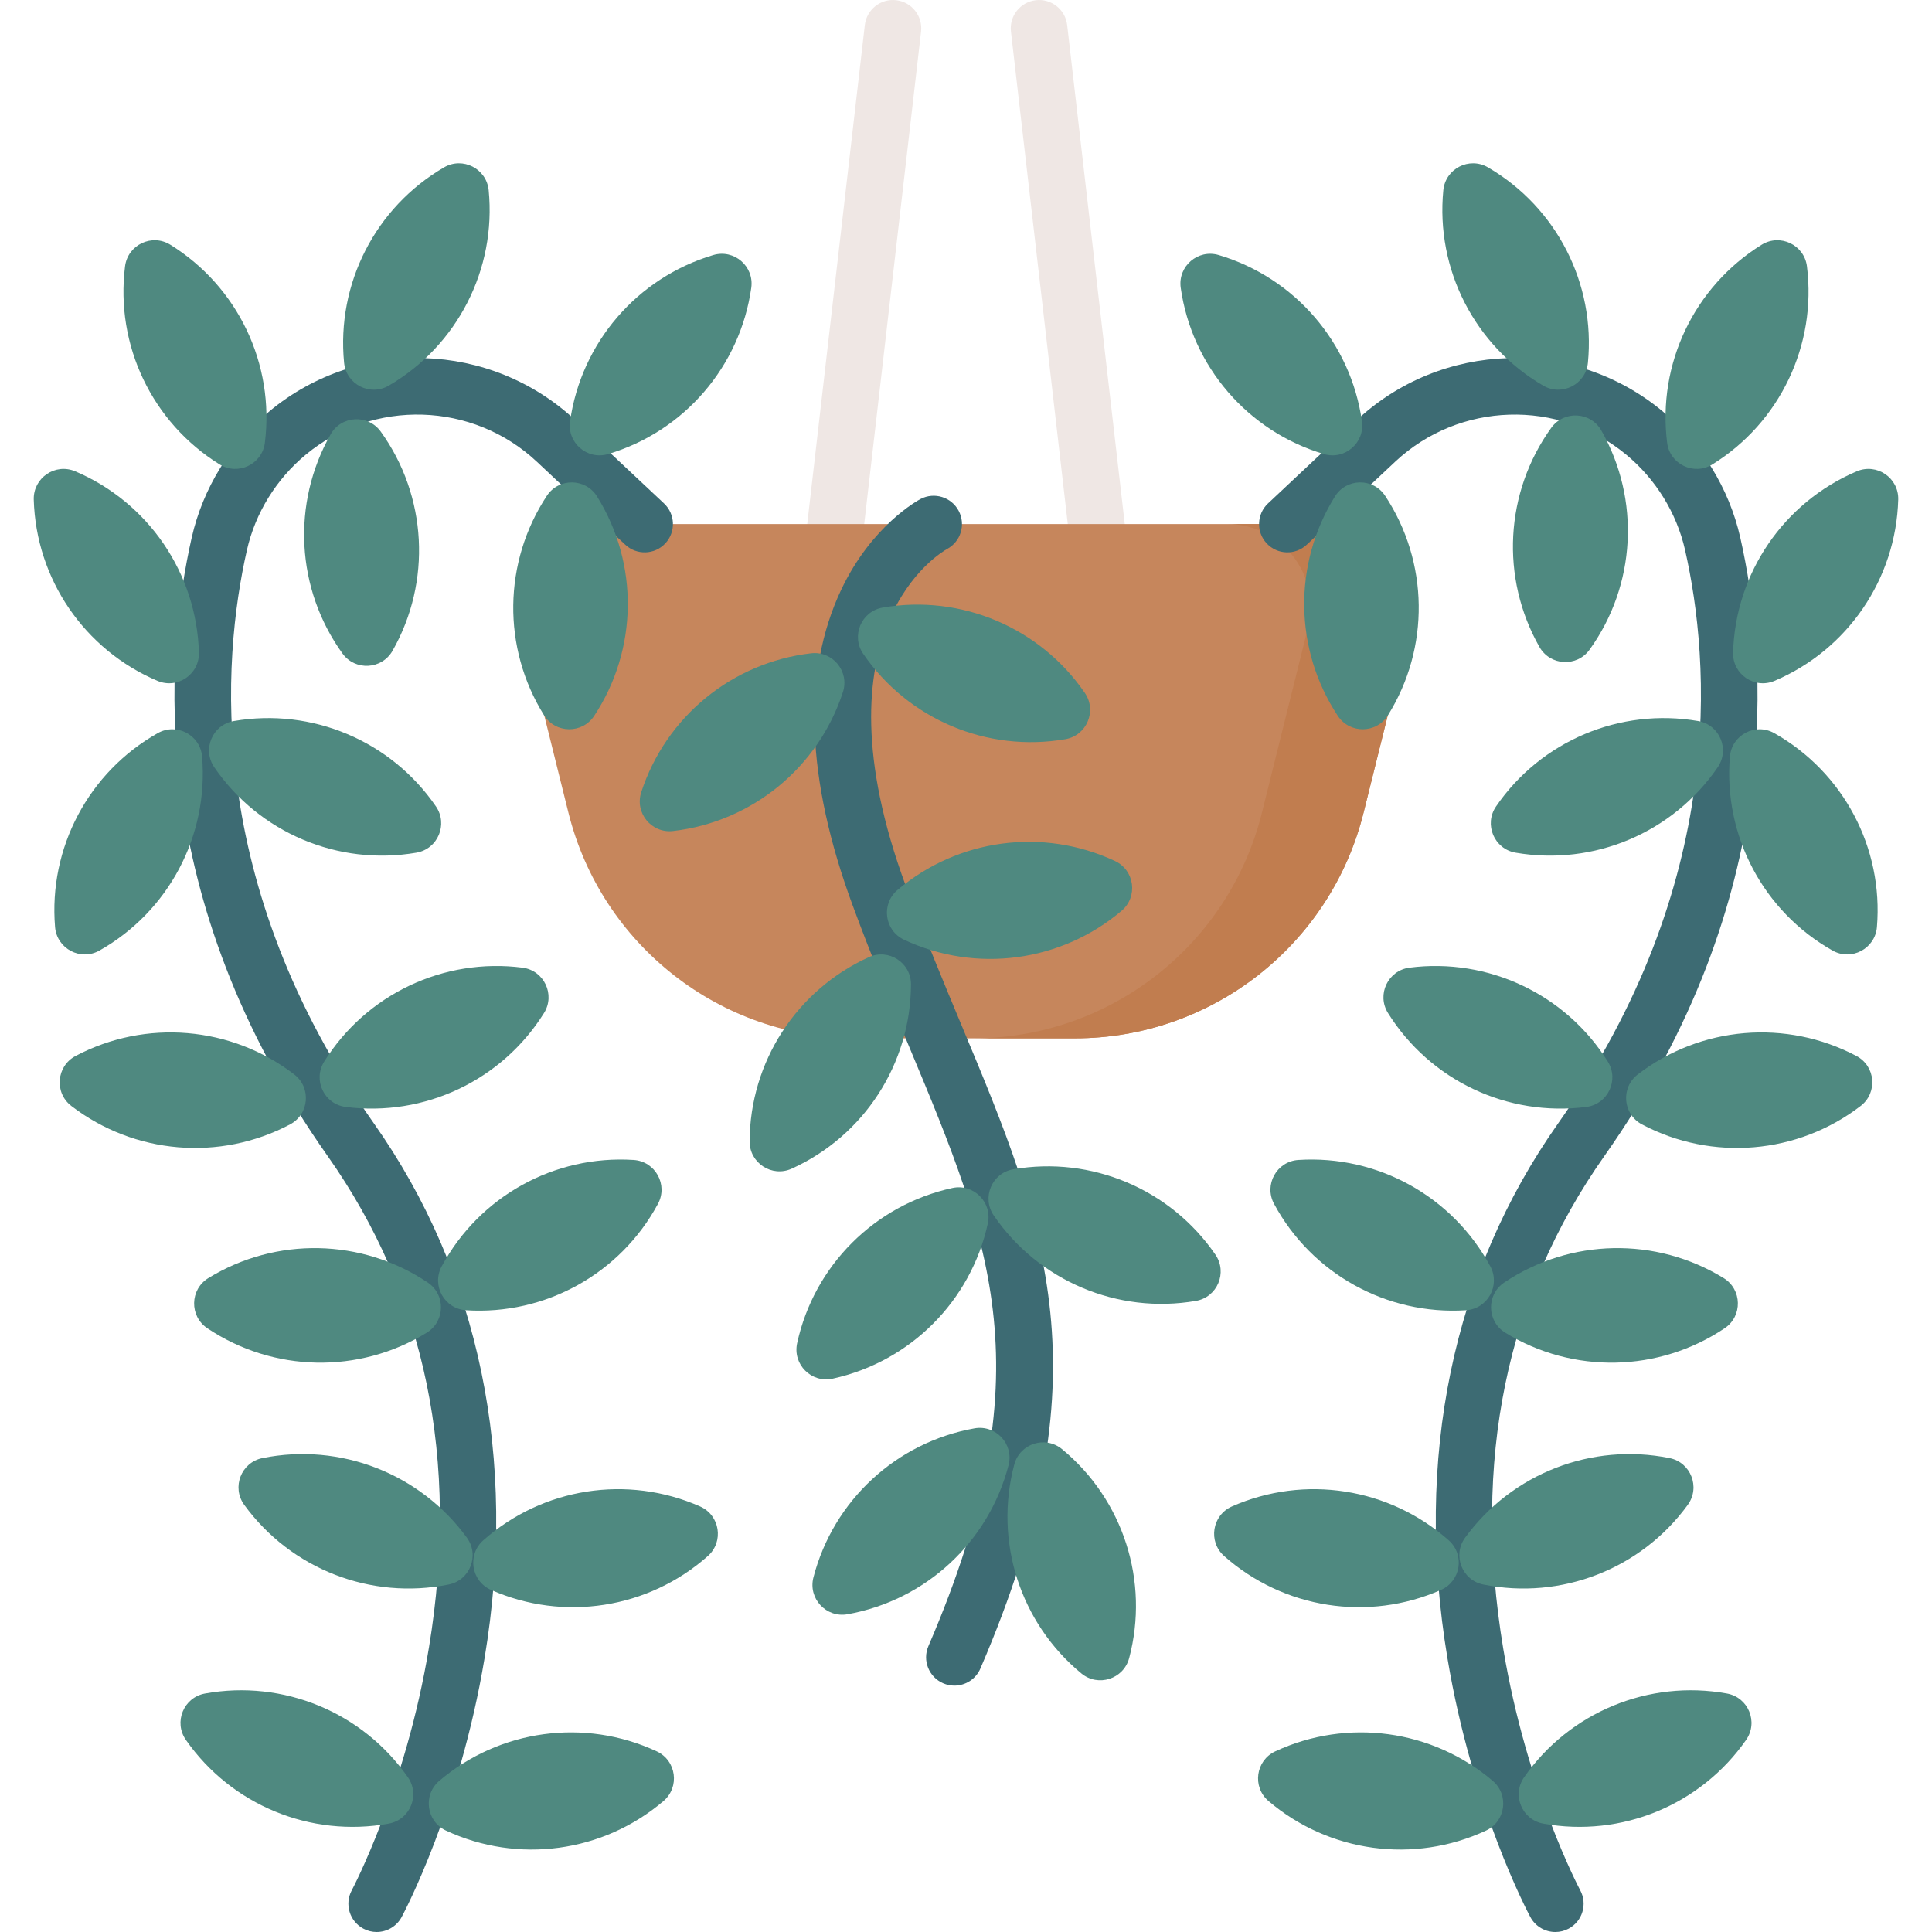 <svg id="Capa_1" enable-background="new 0 0 512.002 512.002" height="512" viewBox="0 0 512.002 512.002" width="512" xmlns="http://www.w3.org/2000/svg"><g><g><g><path d="m292.99 167.73h-73.978c-2.139 0-4.176-.913-5.599-2.51s-2.097-3.726-1.852-5.851l17.629-152.728c.475-4.114 4.2-7.069 8.311-6.59 4.115.475 7.065 4.195 6.591 8.311l-16.665 144.368h57.147l-16.662-144.368c-.476-4.115 2.476-7.836 6.59-8.311 4.111-.475 7.837 2.476 8.311 6.59l17.628 152.729c.245 2.125-.428 4.254-1.852 5.851-1.423 1.596-3.46 2.509-5.599 2.509z" fill="#efe7e4"/></g><path d="m284.854 275.17h-57.707c-36.215 0-67.773-24.671-76.513-59.816l-12.219-49.136c-3.455-13.892 7.055-27.336 21.371-27.336h192.428c14.315 0 24.825 13.444 21.371 27.336l-12.219 49.136c-8.738 35.145-40.296 59.816-76.512 59.816z" fill="#c6865c"/><path d="m352.215 138.882h-26.933c14.315 0 24.825 13.444 21.371 27.336l-12.219 49.136c-8.74 35.145-40.298 59.816-76.513 59.816h26.933c36.215 0 67.773-24.671 76.513-59.816l12.219-49.136c3.455-13.892-7.055-27.336-21.371-27.336z" fill="#c17d4f"/></g><g><path d="m252.924 446.707c-.991 0-1.997-.197-2.964-.614-3.804-1.639-5.56-6.051-3.921-9.855 31.089-72.16 16.735-106.541-4.992-158.584-4.907-11.754-9.981-23.908-15.062-37.664-12.396-33.559-13.437-61.693-3.095-83.625 8.102-17.181 20.538-23.85 21.063-24.125 3.667-1.923 8.202-.51 10.125 3.16 1.914 3.651.521 8.159-3.108 10.098-1.66.918-36.129 21.029-10.914 89.295 4.973 13.462 9.986 25.471 14.834 37.083 22.37 53.581 38.532 92.295 4.925 170.298-1.221 2.836-3.987 4.533-6.891 4.533z" fill="#3d6b73"/></g><g><path d="m282.327 195.896c-20.745 3.574-41.671-5.266-53.571-22.631-3.255-4.75-.499-11.275 5.176-12.252 20.745-3.574 41.671 5.266 53.571 22.631 3.255 4.75.499 11.275-5.176 12.252z" fill="#4f8980"/></g><path d="m297.241 241.364c-16.063 13.606-38.58 16.607-57.646 7.682-5.215-2.441-6.151-9.462-1.757-13.184 16.063-13.606 38.58-16.607 57.646-7.682 5.215 2.441 6.151 9.463 1.757 13.184z" fill="#4f8980"/><g><path d="m316.93 344.755c-20.745 3.574-41.671-5.266-53.571-22.631-3.255-4.75-.499-11.275 5.176-12.252 20.745-3.574 41.671 5.266 53.571 22.631 3.255 4.75.499 11.275-5.176 12.252z" fill="#4f8980"/></g><g><path d="m198.66 302.476c.087-21.051 12.429-40.121 31.598-48.822 5.243-2.38 11.19 1.468 11.166 7.227-.087 21.051-12.429 40.121-31.598 48.822-5.243 2.379-11.189-1.469-11.166-7.227z" fill="#4f8980"/></g><g><path d="m286.576 443.483c-16.238-13.396-23.184-35.024-17.782-55.37 1.478-5.565 8.222-7.731 12.664-4.067 16.238 13.396 23.184 35.024 17.782 55.37-1.478 5.566-8.222 7.732-12.664 4.067z" fill="#4f8980"/></g><g><path d="m211.254 355.958c4.493-20.566 20.556-36.629 41.122-41.122 5.626-1.229 10.634 3.779 9.405 9.405-4.493 20.566-20.556 36.629-41.122 41.122-5.626 1.23-10.635-3.779-9.405-9.405z" fill="#4f8980"/></g><g><path d="m215.568 418.035c5.282-20.377 21.952-35.809 42.676-39.507 5.669-1.011 10.481 4.186 9.036 9.76-5.282 20.377-21.952 35.809-42.676 39.507-5.669 1.012-10.481-4.186-9.036-9.76z" fill="#4f8980"/></g><g><path d="m169.939 209.936c6.525-20.014 24.112-34.392 45.023-36.809 5.72-.661 10.204 4.823 8.419 10.297-6.525 20.014-24.112 34.392-45.023 36.809-5.72.661-10.204-4.823-8.419-10.297z" fill="#4f8980"/></g><g><path d="m99.823 512.002c-1.2.001-2.416-.288-3.546-.896-3.648-1.962-5.015-6.51-3.053-10.158.14-.26 14.325-27.046 20.473-64.452 8.138-49.515-.902-93.298-26.869-130.134-48.176-68.342-43.245-132.032-36.018-163.914 2.952-13.021 10.289-24.922 20.66-33.511 23.743-19.662 58.603-18.583 81.084 2.509l23.413 21.966c3.021 2.834 3.172 7.58.338 10.602-2.836 3.021-7.581 3.17-10.601.338l-23.413-21.966c-16.984-15.935-43.318-16.75-61.253-1.896-7.835 6.489-13.375 15.465-15.598 25.274-6.676 29.452-11.183 88.356 33.648 151.955 28.008 39.732 38.149 88.736 29.327 141.714-6.618 39.74-21.356 67.459-21.98 68.62-1.355 2.519-3.941 3.949-6.612 3.949z" fill="#3d6b73"/></g><g><g><path d="m151.069 111.657c2.952-20.843 17.776-38.056 37.95-44.066 5.519-1.644 10.886 2.978 10.078 8.68-2.952 20.843-17.776 38.056-37.95 44.066-5.518 1.644-10.885-2.979-10.078-8.68z" fill="#4f8980"/></g><g><path d="m144.168 189.54c-11.134-17.865-10.84-40.58.754-58.15 3.171-4.806 10.254-4.715 13.3.172 11.134 17.865 10.84 40.58-.754 58.15-3.172 4.806-10.255 4.715-13.3-.172z" fill="#4f8980"/></g></g><g><g><path d="m91.189 96.141c-2.053-20.95 8.288-41.177 26.473-51.78 4.974-2.901 11.281.324 11.843 6.055 2.053 20.95-8.288 41.177-26.473 51.78-4.975 2.9-11.281-.324-11.843-6.055z" fill="#4f8980"/></g><g><path d="m90.749 173.17c-12.301-17.083-13.522-39.767-3.125-58.071 2.844-5.007 9.917-5.388 13.282-.715 12.301 17.083 13.522 39.767 3.125 58.071-2.845 5.008-9.918 5.388-13.282.715z" fill="#4f8980"/></g></g><g><g><path d="m76.858 297.987c-18.613 9.834-41.249 7.923-57.949-4.892-4.568-3.506-3.973-10.564 1.119-13.254 18.613-9.834 41.249-7.923 57.949 4.892 4.568 3.506 3.973 10.564-1.119 13.254z" fill="#4f8980"/></g><g><path d="m144.168 268.466c-11.152 17.854-31.684 27.574-52.562 24.885-5.711-.736-8.742-7.138-5.691-12.022 11.152-17.854 31.684-27.574 52.562-24.885 5.71.736 8.741 7.138 5.691 12.022z" fill="#4f8980"/></g></g><g><g><path d="m113.092 353.18c-17.946 11.003-40.658 10.543-58.143-1.178-4.783-3.206-4.64-10.288.27-13.298 17.946-11.003 40.658-10.543 58.143 1.178 4.782 3.206 4.639 10.288-.27 13.298z" fill="#4f8980"/></g><g><path d="m174.365 319.034c-9.988 18.53-29.857 29.543-50.864 28.193-5.747-.369-9.18-6.564-6.448-11.633 9.988-18.53 29.857-29.543 50.864-28.193 5.746.369 9.18 6.564 6.448 11.633z" fill="#4f8980"/></g></g><path d="m118.914 419.913c-20.636 4.158-41.803-4.087-54.189-21.109-3.388-4.656-.817-11.256 4.828-12.394 20.636-4.158 41.803 4.087 54.189 21.109 3.388 4.657.817 11.257-4.828 12.394z" fill="#4f8980"/><path d="m187.584 412.37c-15.753 13.963-38.198 17.469-57.459 8.974-5.269-2.324-6.362-9.322-2.052-13.141 15.753-13.963 38.198-17.468 57.459-8.974 5.268 2.324 6.361 9.322 2.052 13.141z" fill="#4f8980"/><g><g><path d="m103.019 483.281c-20.715 3.746-41.714-4.919-53.758-22.183-3.295-4.723-.593-11.27 5.074-12.295 20.715-3.746 41.714 4.919 53.758 22.183 3.294 4.723.592 11.27-5.074 12.295z" fill="#4f8980"/></g><g><path d="m175.823 477.306c-16.028 13.647-38.538 16.705-57.626 7.828-5.221-2.428-6.175-9.447-1.79-13.18 16.028-13.647 38.538-16.705 57.626-7.828 5.221 2.428 6.174 9.447 1.79 13.18z" fill="#4f8980"/></g></g><g><g><path d="m110.358 225.969c-20.745 3.574-41.671-5.266-53.571-22.631-3.255-4.75-.499-11.275 5.176-12.252 20.745-3.574 41.671 5.266 53.571 22.631 3.255 4.749.499 11.274-5.176 12.252z" fill="#4f8980"/></g></g><g><g><path d="m14.593 245.686c-1.753-20.978 8.876-41.054 27.211-51.396 5.015-2.829 11.275.485 11.755 6.224 1.753 20.978-8.876 41.054-27.211 51.396-5.015 2.829-11.275-.486-11.755-6.224z" fill="#4f8980"/></g></g><g><g><path d="m58.189 123.07c-17.889-11.096-27.674-31.597-25.05-52.484.718-5.713 7.11-8.764 12.004-5.729 17.889 11.096 27.674 31.597 25.05 52.484-.719 5.713-7.111 8.764-12.004 5.729z" fill="#4f8980"/></g></g><g><g><path d="m41.73 180.435c-19.376-8.229-32.182-26.992-32.784-48.034-.165-5.756 5.686-9.749 10.986-7.498 19.376 8.229 32.182 26.992 32.784 48.034.165 5.756-5.686 9.749-10.986 7.498z" fill="#4f8980"/></g></g><g><path d="m412.18 512.002c-2.672.001-5.258-1.431-6.612-3.948-.624-1.161-15.362-28.88-21.98-68.62-8.822-52.978 1.319-101.981 29.327-141.714 44.831-63.598 40.325-122.503 33.648-151.955-2.224-9.811-7.763-18.786-15.598-25.274-17.938-14.854-44.27-14.038-61.254 1.896l-23.411 21.965c-3.021 2.834-7.768 2.682-10.602-.338-2.834-3.021-2.683-7.768.338-10.602l23.412-21.966c22.485-21.093 57.344-22.171 81.084-2.509 10.371 8.589 17.709 20.489 20.66 33.511 7.228 31.882 12.158 95.572-36.018 163.914-26.054 36.96-35.067 80.903-26.79 130.607 6.214 37.313 20.253 63.717 20.395 63.979 1.962 3.648.595 8.196-3.053 10.158-1.13.608-2.346.896-3.546.896z" fill="#3d6b73"/></g><g><g><path d="m360.933 111.657c-2.952-20.843-17.776-38.056-37.95-44.066-5.519-1.644-10.886 2.978-10.078 8.68 2.952 20.843 17.776 38.056 37.95 44.066 5.518 1.644 10.885-2.979 10.078-8.68z" fill="#4f8980"/></g><g><path d="m367.834 189.54c11.134-17.865 10.84-40.58-.754-58.15-3.171-4.806-10.254-4.715-13.3.172-11.134 17.865-10.84 40.58.754 58.15 3.172 4.806 10.255 4.715 13.3-.172z" fill="#4f8980"/></g></g><g><g><path d="m420.813 96.141c2.053-20.95-8.288-41.177-26.473-51.78-4.975-2.901-11.281.324-11.843 6.055-2.053 20.95 8.288 41.177 26.473 51.78 4.975 2.9 11.282-.324 11.843-6.055z" fill="#4f8980"/></g><g><path d="m421.254 172.17c12.301-17.083 13.522-39.767 3.126-58.071-2.844-5.007-9.917-5.388-13.282-.715-12.301 17.083-13.522 39.767-3.125 58.071 2.843 5.008 9.916 5.388 13.281.715z" fill="#4f8980"/></g></g><g><g><path d="m435.144 297.987c18.613 9.834 41.249 7.923 57.949-4.892 4.568-3.506 3.973-10.564-1.119-13.254-18.613-9.834-41.249-7.923-57.949 4.892-4.568 3.506-3.972 10.564 1.119 13.254z" fill="#4f8980"/></g><g><path d="m367.835 268.466c11.152 17.854 31.684 27.574 52.562 24.885 5.711-.736 8.742-7.138 5.691-12.022-11.152-17.854-31.684-27.574-52.562-24.885-5.711.736-8.742 7.138-5.691 12.022z" fill="#4f8980"/></g></g><g><g><path d="m398.911 353.18c17.946 11.003 40.658 10.543 58.143-1.178 4.783-3.206 4.64-10.288-.27-13.298-17.946-11.003-40.658-10.543-58.143 1.178-4.783 3.206-4.64 10.288.27 13.298z" fill="#4f8980"/></g><g><path d="m337.638 319.034c9.988 18.53 29.857 29.543 50.864 28.193 5.747-.369 9.18-6.564 6.448-11.633-9.988-18.53-29.857-29.543-50.864-28.193-5.747.369-9.181 6.564-6.448 11.633z" fill="#4f8980"/></g></g><g><g><path d="m393.088 419.913c20.636 4.158 41.803-4.087 54.189-21.109 3.388-4.656.817-11.256-4.828-12.394-20.636-4.158-41.803 4.087-54.189 21.109-3.388 4.657-.817 11.257 4.828 12.394z" fill="#4f8980"/></g><g><path d="m324.418 412.37c15.753 13.963 38.198 17.469 57.459 8.974 5.269-2.324 6.362-9.322 2.052-13.141-15.753-13.963-38.198-17.468-57.459-8.974-5.268 2.324-6.361 9.322-2.052 13.141z" fill="#4f8980"/></g></g><g><g><path d="m408.984 483.281c20.715 3.746 41.714-4.919 53.758-22.183 3.295-4.723.593-11.27-5.074-12.295-20.715-3.746-41.714 4.919-53.758 22.183-3.295 4.723-.593 11.27 5.074 12.295z" fill="#4f8980"/></g><g><path d="m336.18 477.306c16.028 13.647 38.538 16.705 57.626 7.828 5.221-2.428 6.175-9.447 1.79-13.18-16.028-13.647-38.538-16.705-57.626-7.828-5.221 2.428-6.175 9.447-1.79 13.18z" fill="#4f8980"/></g></g><g><g><path d="m401.644 225.969c20.745 3.574 41.671-5.266 53.571-22.631 3.255-4.75.499-11.275-5.176-12.252-20.745-3.574-41.671 5.266-53.571 22.631-3.255 4.749-.499 11.274 5.176 12.252z" fill="#4f8980"/></g></g><path d="m497.409 245.686c1.753-20.978-8.876-41.054-27.211-51.396-5.015-2.829-11.275.485-11.755 6.224-1.753 20.978 8.876 41.054 27.211 51.396 5.015 2.829 11.275-.486 11.755-6.224z" fill="#4f8980"/><g><g><path d="m453.814 123.07c17.889-11.096 27.674-31.597 25.05-52.484-.718-5.713-7.11-8.764-12.004-5.729-17.889 11.096-27.674 31.597-25.05 52.484.718 5.713 7.11 8.764 12.004 5.729z" fill="#4f8980"/></g></g><g><g><path d="m470.272 180.435c19.376-8.229 32.182-26.992 32.784-48.034.165-5.756-5.686-9.749-10.986-7.498-19.376 8.229-32.182 26.992-32.784 48.034-.164 5.756 5.686 9.749 10.986 7.498z" fill="#4f8980"/></g></g></g></svg>
